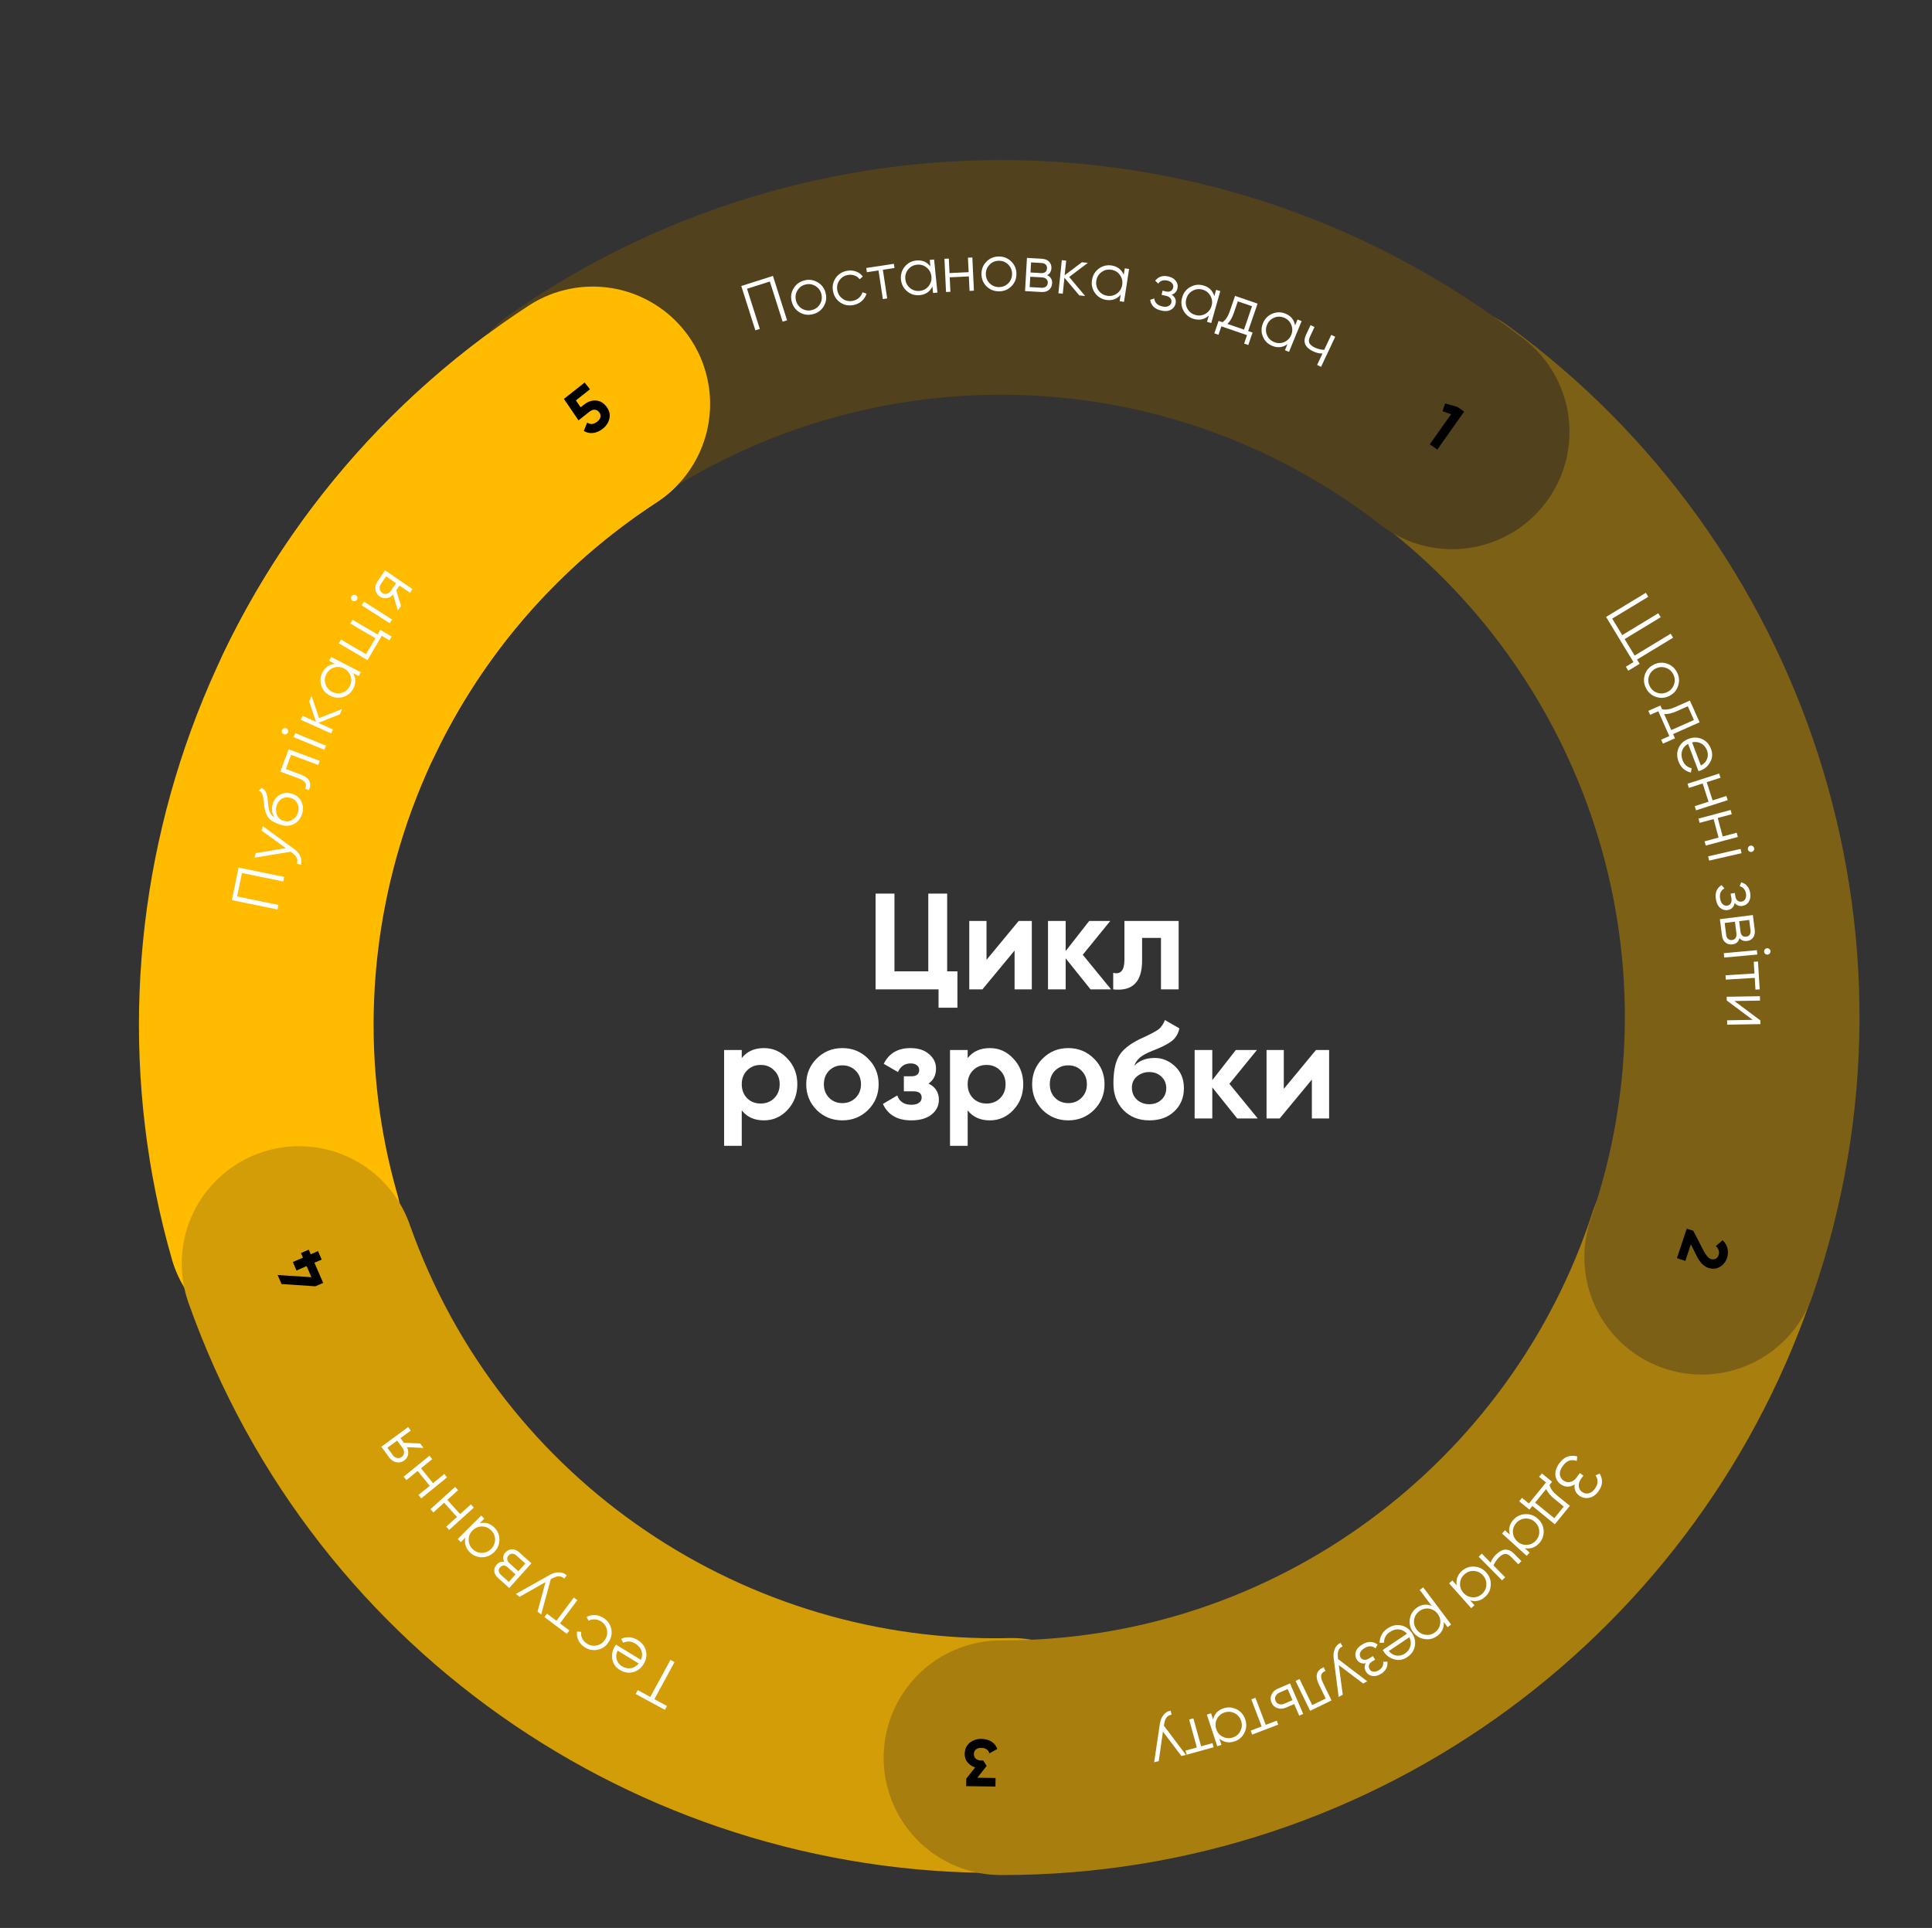 <svg width="494" height="493" viewBox="0 0 494 493" fill="none" xmlns="http://www.w3.org/2000/svg">
<rect x="0" y="0" width="494" height="493" fill="#333333" stroke="none"/>
<path d="M256.64 452.803C255.832 452.575 255.175 452.164 254.669 451.57C254.152 450.987 253.888 450.276 253.877 449.438C253.861 448.214 254.263 447.251 255.081 446.549C255.888 445.847 256.887 445.489 258.077 445.474C259.006 445.462 259.842 445.661 260.584 446.071C261.314 446.492 261.849 447.115 262.188 447.938L260.197 449.119C259.891 448.205 259.194 447.755 258.106 447.769C257.505 447.776 257.042 447.924 256.717 448.211C256.381 448.51 256.216 448.909 256.223 449.408C256.229 449.895 256.404 450.284 256.748 450.574C257.08 450.865 257.546 451.006 258.147 450.998L258.657 450.992L259.575 452.34L257.268 455.43L261.926 455.371L261.954 457.563L254.475 457.659L254.45 455.721L256.64 452.803Z" fill="black"/>
<path d="M151.565 103.281C80.225 149.869 50.53 236.184 72.778 313.704" stroke="#FFBB00" stroke-width="60" stroke-linecap="round"/>
<path d="M76.467 323.1C104.356 401.999 179.38 450.739 258.728 448.869" stroke="#D39D07" stroke-width="60" stroke-linecap="round"/>
<path d="M435.739 319.23C411.064 395.134 339.647 449.66 255.946 449.471" stroke="#A87F0E" stroke-width="60" stroke-linecap="round"/>
<path d="M435.113 321.496C462.786 241.238 433.171 155.083 367.965 107.56" stroke="#7C6016" stroke-width="60" stroke-linecap="round"/>
<path d="M371.31 110.434C304.19 58.454 213.088 58.834 147.142 105.326" stroke="#51421D" stroke-width="60" stroke-linecap="round"/>
<path d="M151.566 103.281C121.322 123.032 98.563 149.923 84.073 180.256" stroke="#FFBB00" stroke-width="60" stroke-linecap="round"/>
<path d="M242.184 248.38H244.809V257.69H239.979V253H223.879V228.5H228.709V248.38H237.354V228.5H242.184V248.38ZM260.469 235.5H263.829V253H259.419V243.06L251.194 253H247.834V235.5H252.244V245.44L260.469 235.5ZM284.101 253H278.851L272.481 245.055V253H267.966V235.5H272.481V243.2L278.501 235.5H283.891L276.856 244.145L284.101 253ZM301.37 235.5V253H296.855V239.84H292.025V245.685C292.025 251.098 289.563 253.537 284.64 253V248.765C285.573 248.998 286.285 248.847 286.775 248.31C287.265 247.75 287.51 246.793 287.51 245.44V235.5H301.37ZM195.333 268.01C197.69 268.01 199.697 268.908 201.353 270.705C203.033 272.478 203.873 274.66 203.873 277.25C203.873 279.84 203.033 282.033 201.353 283.83C199.697 285.603 197.69 286.49 195.333 286.49C192.883 286.49 190.993 285.638 189.663 283.935V293H185.148V268.5H189.663V270.565C190.993 268.862 192.883 268.01 195.333 268.01ZM191.028 280.82C191.938 281.73 193.093 282.185 194.493 282.185C195.893 282.185 197.048 281.73 197.958 280.82C198.892 279.887 199.358 278.697 199.358 277.25C199.358 275.803 198.892 274.625 197.958 273.715C197.048 272.782 195.893 272.315 194.493 272.315C193.093 272.315 191.938 272.782 191.028 273.715C190.118 274.625 189.663 275.803 189.663 277.25C189.663 278.697 190.118 279.887 191.028 280.82ZM221.968 283.83C220.171 285.603 217.978 286.49 215.388 286.49C212.798 286.49 210.604 285.603 208.808 283.83C207.034 282.033 206.148 279.84 206.148 277.25C206.148 274.66 207.034 272.478 208.808 270.705C210.604 268.908 212.798 268.01 215.388 268.01C217.978 268.01 220.171 268.908 221.968 270.705C223.764 272.478 224.663 274.66 224.663 277.25C224.663 279.84 223.764 282.033 221.968 283.83ZM211.993 280.715C212.903 281.625 214.034 282.08 215.388 282.08C216.741 282.08 217.873 281.625 218.783 280.715C219.693 279.805 220.148 278.65 220.148 277.25C220.148 275.85 219.693 274.695 218.783 273.785C217.873 272.875 216.741 272.42 215.388 272.42C214.034 272.42 212.903 272.875 211.993 273.785C211.106 274.695 210.663 275.85 210.663 277.25C210.663 278.65 211.106 279.805 211.993 280.715ZM237.41 277.075C239.184 277.938 240.07 279.327 240.07 281.24C240.07 282.733 239.452 283.982 238.215 284.985C236.979 285.988 235.24 286.49 233 286.49C229.454 286.49 227.039 285.09 225.755 282.29L229.43 280.12C229.99 281.707 231.192 282.5 233.035 282.5C233.875 282.5 234.517 282.337 234.96 282.01C235.427 281.683 235.66 281.24 235.66 280.68C235.66 279.607 234.972 279.07 233.595 279.07H231.11V275.22H233C234.354 275.22 235.03 274.683 235.03 273.61C235.03 273.097 234.832 272.688 234.435 272.385C234.039 272.082 233.514 271.93 232.86 271.93C231.344 271.93 230.259 272.665 229.605 274.135L225.965 272.035C227.295 269.352 229.57 268.01 232.79 268.01C234.797 268.01 236.384 268.523 237.55 269.55C238.74 270.553 239.335 271.778 239.335 273.225C239.335 274.928 238.694 276.212 237.41 277.075ZM253.097 268.01C255.454 268.01 257.461 268.908 259.117 270.705C260.797 272.478 261.637 274.66 261.637 277.25C261.637 279.84 260.797 282.033 259.117 283.83C257.461 285.603 255.454 286.49 253.097 286.49C250.647 286.49 248.757 285.638 247.427 283.935V293H242.912V268.5H247.427V270.565C248.757 268.862 250.647 268.01 253.097 268.01ZM248.792 280.82C249.702 281.73 250.857 282.185 252.257 282.185C253.657 282.185 254.812 281.73 255.722 280.82C256.656 279.887 257.122 278.697 257.122 277.25C257.122 275.803 256.656 274.625 255.722 273.715C254.812 272.782 253.657 272.315 252.257 272.315C250.857 272.315 249.702 272.782 248.792 273.715C247.882 274.625 247.427 275.803 247.427 277.25C247.427 278.697 247.882 279.887 248.792 280.82ZM279.731 283.83C277.935 285.603 275.741 286.49 273.151 286.49C270.561 286.49 268.368 285.603 266.571 283.83C264.798 282.033 263.911 279.84 263.911 277.25C263.911 274.66 264.798 272.478 266.571 270.705C268.368 268.908 270.561 268.01 273.151 268.01C275.741 268.01 277.935 268.908 279.731 270.705C281.528 272.478 282.426 274.66 282.426 277.25C282.426 279.84 281.528 282.033 279.731 283.83ZM269.756 280.715C270.666 281.625 271.798 282.08 273.151 282.08C274.505 282.08 275.636 281.625 276.546 280.715C277.456 279.805 277.911 278.65 277.911 277.25C277.911 275.85 277.456 274.695 276.546 273.785C275.636 272.875 274.505 272.42 273.151 272.42C271.798 272.42 270.666 272.875 269.756 273.785C268.87 274.695 268.426 275.85 268.426 277.25C268.426 278.65 268.87 279.805 269.756 280.715ZM293.898 286.49C291.144 286.49 288.916 285.603 287.213 283.83C285.533 282.057 284.693 279.805 284.693 277.075C284.693 274.088 285.136 271.79 286.023 270.18C286.909 268.547 288.694 267.065 291.378 265.735C291.774 265.548 292.334 265.292 293.058 264.965C293.781 264.615 294.271 264.37 294.528 264.23C294.808 264.09 295.181 263.88 295.648 263.6C296.114 263.32 296.441 263.075 296.628 262.865C296.838 262.632 297.059 262.34 297.293 261.99C297.526 261.64 297.713 261.255 297.853 260.835L301.563 262.97C301.259 264.393 300.571 265.502 299.498 266.295C298.448 267.065 296.861 267.858 294.738 268.675C293.244 269.258 292.159 269.842 291.483 270.425C290.806 271.008 290.316 271.708 290.013 272.525C291.319 271.195 293.069 270.53 295.263 270.53C297.199 270.53 298.926 271.242 300.443 272.665C301.959 274.065 302.718 275.932 302.718 278.265C302.718 280.668 301.901 282.64 300.268 284.18C298.658 285.72 296.534 286.49 293.898 286.49ZM290.678 281.17C291.541 281.963 292.603 282.36 293.863 282.36C295.123 282.36 296.161 281.975 296.978 281.205C297.794 280.435 298.203 279.455 298.203 278.265C298.203 277.075 297.794 276.095 296.978 275.325C296.161 274.532 295.111 274.135 293.828 274.135C292.684 274.135 291.658 274.497 290.748 275.22C289.861 275.943 289.418 276.912 289.418 278.125C289.418 279.362 289.838 280.377 290.678 281.17ZM321.596 286H316.346L309.976 278.055V286H305.461V268.5H309.976V276.2L315.996 268.5H321.386L314.351 277.145L321.596 286ZM336.485 268.5H339.845V286H335.435V276.06L327.21 286H323.85V268.5H328.26V278.44L336.485 268.5Z" fill="white"/>
<path d="M372.71 104.074L374.376 105.251L367.507 114.969L365.591 113.615L371.027 105.924L368.832 105.142L369.518 103.171L372.71 104.074Z" fill="black"/>
<path d="M431.299 314.17L432.96 314.725L435.639 319.904C436.255 321.065 436.864 321.746 437.466 321.947C437.907 322.095 438.308 322.073 438.67 321.884C439.029 321.705 439.28 321.4 439.423 320.97C439.707 320.121 439.476 319.345 438.731 318.642L440.452 317.138C441.108 317.751 441.529 318.459 441.715 319.262C441.9 320.065 441.86 320.864 441.595 321.66C441.254 322.681 440.639 323.449 439.749 323.965C438.871 324.484 437.889 324.562 436.803 324.2C435.632 323.808 434.634 322.788 433.811 321.139L432.34 318.192L430.923 322.433L428.779 321.716L431.299 314.17Z" fill="black"/>
<path d="M76.956 320.42L78.953 319.557L79.459 320.727L81.316 319.924L82.254 322.092L80.397 322.896L82.631 328.06L80.634 328.924L71.993 328.346L70.995 326.037L79.628 326.599L78.4 323.759L75.81 324.88L74.872 322.711L77.462 321.591L76.956 320.42Z" fill="black"/>
<path d="M149.427 103.396C150.326 102.687 151.296 102.361 152.338 102.419C153.373 102.468 154.27 102.973 155.029 103.934C155.787 104.894 156.056 105.902 155.835 106.957C155.623 108.006 155.05 108.899 154.116 109.636C153.36 110.233 152.56 110.591 151.715 110.709C150.87 110.828 150.058 110.66 149.281 110.206L150.128 108.042C150.949 108.606 151.805 108.537 152.694 107.835C153.165 107.463 153.442 107.064 153.525 106.637C153.609 106.196 153.497 105.779 153.187 105.387C152.885 105.005 152.514 104.8 152.074 104.772C151.633 104.745 151.19 104.907 150.746 105.258L147.917 107.491L144.192 102.007L149.489 97.824L150.848 99.545L147.259 102.379L148.467 104.155L149.427 103.396Z" fill="black"/>
<path d="M197.638 70.556L201.245 81.897L200.111 82.257L196.844 71.986L191.012 73.841L194.279 84.112L193.145 84.473L189.538 73.133L197.638 70.556Z" fill="white"/>
<path d="M210.623 78.32C209.999 79.357 209.083 80.029 207.875 80.338C206.668 80.647 205.536 80.497 204.48 79.89C203.432 79.268 202.752 78.348 202.441 77.129C202.13 75.91 202.286 74.783 202.91 73.746C203.542 72.695 204.463 72.016 205.67 71.707C206.878 71.399 208.006 71.555 209.054 72.176C210.11 72.784 210.793 73.697 211.105 74.916C211.416 76.135 211.256 77.269 210.623 78.32ZM205.06 78.934C205.846 79.4 206.695 79.517 207.606 79.284C208.517 79.051 209.206 78.542 209.672 77.756C210.135 76.959 210.251 76.105 210.018 75.194C209.785 74.282 209.275 73.594 208.49 73.128C207.701 72.651 206.851 72.529 205.94 72.761C205.028 72.994 204.341 73.509 203.878 74.306C203.412 75.092 203.295 75.94 203.528 76.852C203.761 77.763 204.272 78.457 205.06 78.934Z" fill="white"/>
<path d="M218.259 77.996C217.003 78.246 215.875 78.037 214.876 77.369C213.874 76.69 213.25 75.733 213.005 74.499C212.76 73.266 212.971 72.149 213.639 71.15C214.305 70.139 215.265 69.509 216.521 69.259C217.344 69.095 218.123 69.148 218.858 69.418C219.592 69.677 220.175 70.11 220.607 70.717L219.81 71.413C219.488 70.957 219.048 70.634 218.491 70.445C217.942 70.242 217.356 70.202 216.734 70.326C215.811 70.51 215.097 70.987 214.592 71.757C214.084 72.517 213.922 73.358 214.106 74.281C214.289 75.203 214.762 75.924 215.523 76.443C216.283 76.95 217.124 77.112 218.047 76.929C218.669 76.805 219.196 76.55 219.628 76.164C220.057 75.766 220.361 75.29 220.54 74.734L221.563 75.086C221.351 75.821 220.95 76.45 220.361 76.971C219.771 77.493 219.07 77.835 218.259 77.996Z" fill="white"/>
<path d="M228.554 67.457L228.717 68.532L225.741 68.983L226.852 76.311L225.742 76.479L224.632 69.151L221.657 69.602L221.494 68.526L228.554 67.457Z" fill="white"/>
<path d="M237.724 66.469L238.841 66.356L239.696 74.813L238.579 74.926L238.412 73.268C237.759 74.587 236.683 75.323 235.183 75.474C233.977 75.596 232.902 75.272 231.958 74.502C231.026 73.73 230.497 72.724 230.371 71.484C230.246 70.243 230.563 69.152 231.322 68.21C232.092 67.266 233.081 66.733 234.287 66.611C235.787 66.46 236.988 66.965 237.892 68.126L237.724 66.469ZM232.693 73.658C233.401 74.236 234.222 74.478 235.158 74.383C236.094 74.289 236.851 73.887 237.429 73.18C238.005 72.461 238.246 71.633 238.152 70.697C238.057 69.761 237.656 69.005 236.948 68.427C236.239 67.838 235.417 67.591 234.481 67.685C233.545 67.78 232.789 68.187 232.212 68.906C231.635 69.613 231.393 70.435 231.488 71.371C231.582 72.307 231.984 73.069 232.693 73.658Z" fill="white"/>
<path d="M247.5 65.893L248.621 65.84L249.026 74.33L247.905 74.384L247.729 70.682L242.838 70.915L243.015 74.617L241.894 74.67L241.489 66.18L242.61 66.126L242.786 69.828L247.677 69.595L247.5 65.893Z" fill="white"/>
<path d="M258.572 73.241C257.706 74.087 256.65 74.506 255.403 74.5C254.157 74.493 253.099 74.063 252.231 73.208C251.374 72.342 250.949 71.28 250.955 70.022C250.962 68.764 251.398 67.713 252.264 66.867C253.141 66.01 254.203 65.585 255.45 65.592C256.696 65.598 257.748 66.034 258.605 66.9C259.473 67.755 259.904 68.811 259.897 70.069C259.891 71.327 259.449 72.384 258.572 73.241ZM253.034 72.43C253.677 73.08 254.468 73.407 255.409 73.412C256.35 73.416 257.145 73.098 257.794 72.455C258.443 71.801 258.77 71.004 258.775 70.063C258.78 69.122 258.461 68.327 257.819 67.678C257.176 67.017 256.385 66.685 255.444 66.68C254.503 66.675 253.708 66.999 253.059 67.653C252.409 68.296 252.082 69.088 252.077 70.028C252.073 70.969 252.391 71.77 253.034 72.43Z" fill="white"/>
<path d="M267.746 70.382C268.654 70.775 269.08 71.464 269.023 72.448C268.983 73.138 268.718 73.696 268.228 74.122C267.75 74.537 267.081 74.72 266.221 74.67L262.097 74.432L262.587 65.946L266.372 66.165C267.198 66.212 267.825 66.464 268.252 66.92C268.681 67.365 268.876 67.921 268.837 68.589C268.788 69.437 268.424 70.035 267.746 70.382ZM266.309 67.251L263.644 67.097L263.495 69.677L266.16 69.831C267.144 69.887 267.662 69.475 267.713 68.592C267.736 68.196 267.623 67.883 267.376 67.653C267.14 67.412 266.784 67.278 266.309 67.251ZM266.284 73.584C266.782 73.613 267.168 73.516 267.442 73.293C267.727 73.071 267.882 72.745 267.907 72.315C267.93 71.919 267.812 71.6 267.553 71.358C267.307 71.106 266.935 70.965 266.437 70.936L263.433 70.763L263.28 73.41L266.284 73.584Z" fill="white"/>
<path d="M277.46 75.688L275.972 75.535L272.163 71.025L271.744 75.101L270.628 74.986L271.497 66.531L272.614 66.645L272.229 70.383L276.638 67.059L278.16 67.216L273.38 70.826L277.46 75.688Z" fill="white"/>
<path d="M287.595 68.619L288.704 68.791L287.397 77.19L286.288 77.018L286.544 75.371C285.58 76.483 284.353 76.923 282.864 76.691C281.665 76.505 280.707 75.92 279.988 74.936C279.281 73.955 279.023 72.848 279.215 71.616C279.406 70.384 279.988 69.408 280.96 68.688C281.944 67.969 283.035 67.703 284.233 67.889C285.723 68.121 286.758 68.913 287.339 70.265L287.595 68.619ZM280.912 74.306C281.451 75.044 282.185 75.485 283.115 75.629C284.044 75.774 284.878 75.577 285.616 75.038C286.355 74.487 286.797 73.748 286.942 72.818C287.086 71.889 286.889 71.055 286.35 70.317C285.813 69.569 285.079 69.122 284.15 68.977C283.22 68.833 282.386 69.036 281.647 69.586C280.909 70.125 280.468 70.859 280.323 71.788C280.179 72.718 280.375 73.557 280.912 74.306Z" fill="white"/>
<path d="M299.603 75.342C300.478 75.929 300.805 76.703 300.582 77.663C300.423 78.348 300.017 78.87 299.363 79.23C298.723 79.582 297.906 79.642 296.913 79.412C295.246 79.025 294.307 78.109 294.095 76.664L295.149 76.333C295.263 77.395 295.933 78.068 297.159 78.352C297.799 78.501 298.322 78.477 298.729 78.28C299.146 78.086 299.405 77.774 299.505 77.343C299.594 76.957 299.524 76.609 299.293 76.299C299.062 75.99 298.704 75.779 298.218 75.666L297.009 75.386L297.255 74.326L298.133 74.529C298.608 74.639 299.005 74.609 299.323 74.439C299.656 74.26 299.871 73.961 299.968 73.542C300.06 73.144 299.976 72.781 299.714 72.453C299.456 72.114 299.056 71.881 298.515 71.756C297.477 71.515 296.691 71.769 296.157 72.518L295.369 71.776C296.195 70.723 297.326 70.363 298.761 70.696C299.633 70.898 300.275 71.292 300.686 71.876C301.1 72.449 301.23 73.067 301.076 73.729C300.879 74.579 300.388 75.117 299.603 75.342Z" fill="white"/>
<path d="M310.944 74.123L312.024 74.428L309.71 82.608L308.631 82.302L309.084 80.699C307.992 81.686 306.721 81.974 305.271 81.564C304.104 81.234 303.223 80.537 302.629 79.474C302.045 78.414 301.923 77.284 302.262 76.084C302.602 74.885 303.298 73.986 304.35 73.389C305.413 72.794 306.528 72.662 307.695 72.992C309.146 73.402 310.077 74.314 310.491 75.726L310.944 74.123ZM303.622 78.96C304.068 79.757 304.743 80.284 305.649 80.54C306.554 80.796 307.405 80.701 308.202 80.255C309.003 79.799 309.531 79.118 309.787 78.213C310.043 77.307 309.948 76.456 309.503 75.659C309.06 74.85 308.386 74.318 307.481 74.062C306.576 73.806 305.723 73.906 304.922 74.363C304.125 74.809 303.598 75.484 303.342 76.39C303.086 77.295 303.179 78.151 303.622 78.96Z" fill="white"/>
<path d="M319.147 84.65L320.273 85.037L319.181 88.221L318.119 87.856L318.858 85.702L312.297 83.451L311.558 85.606L310.497 85.242L311.589 82.058L312.57 82.395C313.363 81.864 313.984 80.945 314.432 79.637L315.795 75.665L321.552 77.639L319.147 84.65ZM313.856 82.836L318.086 84.287L320.137 78.305L316.503 77.058L315.494 80.001C315.071 81.234 314.525 82.179 313.856 82.836Z" fill="white"/>
<path d="M331.774 81.691L332.813 82.116L329.592 89.982L328.553 89.557L329.185 88.015C327.989 88.872 326.693 89.015 325.298 88.444C324.176 87.985 323.379 87.193 322.909 86.07C322.449 84.951 322.455 83.814 322.927 82.66C323.399 81.507 324.192 80.692 325.305 80.217C326.429 79.747 327.551 79.741 328.674 80.201C330.069 80.772 330.892 81.782 331.143 83.232L331.774 81.691ZM323.954 85.671C324.307 86.514 324.919 87.113 325.789 87.469C326.66 87.826 327.516 87.828 328.359 87.475C329.206 87.111 329.807 86.494 330.164 85.624C330.52 84.753 330.522 83.897 330.169 83.054C329.82 82.201 329.211 81.596 328.34 81.24C327.47 80.883 326.611 80.887 325.764 81.25C324.921 81.603 324.322 82.215 323.965 83.085C323.609 83.956 323.605 84.818 323.954 85.671Z" fill="white"/>
<path d="M340.392 85.632L341.407 86.11L337.79 93.802L336.775 93.324L338.149 90.401C337.41 90.429 336.604 90.238 335.732 89.829C334.727 89.356 334.066 88.763 333.75 88.051C333.449 87.334 333.513 86.518 333.942 85.605L335.099 83.144L336.115 83.621L334.957 86.083C334.654 86.729 334.603 87.275 334.807 87.722C335.015 88.158 335.463 88.537 336.15 88.86C336.95 89.236 337.763 89.437 338.591 89.463L340.392 85.632Z" fill="white"/>
<path d="M418.582 168.655L419.243 169.745L416.336 171.508L415.719 170.49L417.667 169.309L410.661 157.752L420.837 151.583L421.454 152.601L412.237 158.188L414.793 162.404L424.01 156.817L424.627 157.834L415.41 163.421L417.966 167.637L427.182 162.05L427.799 163.068L418.582 168.655Z" fill="white"/>
<path d="M423.447 178.215C422.298 177.834 421.441 177.088 420.874 175.978C420.307 174.867 420.204 173.73 420.565 172.567C420.941 171.408 421.689 170.543 422.81 169.971C423.93 169.399 425.065 169.304 426.213 169.685C427.377 170.071 428.242 170.819 428.809 171.929C429.376 173.04 429.471 174.175 429.095 175.333C428.735 176.497 427.994 177.365 426.873 177.936C425.753 178.508 424.611 178.601 423.447 178.215ZM421.625 172.923C421.343 173.792 421.416 174.646 421.843 175.483C422.271 176.321 422.919 176.881 423.788 177.163C424.667 177.44 425.526 177.364 426.364 176.937C427.201 176.509 427.761 175.861 428.043 174.992C428.335 174.118 428.267 173.262 427.84 172.424C427.412 171.586 426.759 171.029 425.88 170.752C425.011 170.47 424.157 170.543 423.319 170.971C422.482 171.398 421.917 172.049 421.625 172.923Z" fill="white"/>
<path d="M427.798 187.711L428.281 188.799L425.205 190.165L424.75 189.14L426.832 188.215L424.016 181.877L421.934 182.801L421.478 181.776L424.555 180.409L424.976 181.357C425.904 181.577 427 181.406 428.264 180.845L432.101 179.14L434.572 184.702L427.798 187.711ZM425.528 182.6L427.343 186.686L433.122 184.119L431.562 180.607L428.719 181.87C427.528 182.4 426.464 182.643 425.528 182.6Z" fill="white"/>
<path d="M437.489 191.497C437.938 192.672 437.881 193.779 437.319 194.818C436.772 195.864 435.932 196.603 434.799 197.036C434.683 197.08 434.515 197.132 434.295 197.192L431.634 190.219C430.87 190.632 430.358 191.216 430.1 191.969C429.856 192.729 429.896 193.533 430.219 194.38C430.45 194.984 430.77 195.456 431.179 195.797C431.603 196.145 432.058 196.353 432.545 196.422L432.357 197.549C431.662 197.414 431.036 197.107 430.477 196.629C429.919 196.151 429.492 195.525 429.197 194.752C428.72 193.503 428.724 192.337 429.209 191.254C429.693 190.171 430.539 189.4 431.746 188.939C432.932 188.487 434.069 188.495 435.158 188.965C436.248 189.435 437.025 190.279 437.489 191.497ZM436.473 191.885C436.158 191.059 435.644 190.46 434.932 190.089C434.235 189.724 433.474 189.638 432.65 189.831L434.911 195.756C435.707 195.331 436.235 194.759 436.495 194.041C436.755 193.323 436.747 192.605 436.473 191.885Z" fill="white"/>
<path d="M441.424 203.535L441.767 204.603L433.676 207.207L433.332 206.139L436.86 205.003L435.36 200.343L431.833 201.478L431.489 200.41L439.58 197.806L439.924 198.874L436.396 200.01L437.896 204.67L441.424 203.535Z" fill="white"/>
<path d="M444.062 212.935L444.353 214.018L436.144 216.222L435.853 215.138L439.432 214.177L438.163 209.449L434.584 210.409L434.293 209.326L442.503 207.122L442.793 208.206L439.214 209.167L440.483 213.895L444.062 212.935Z" fill="white"/>
<path d="M447.292 217.734C447.102 217.614 446.982 217.444 446.931 217.223C446.881 217.002 446.915 216.797 447.035 216.607C447.154 216.417 447.324 216.297 447.545 216.246C447.766 216.196 447.972 216.23 448.162 216.349C448.352 216.469 448.472 216.639 448.523 216.86C448.573 217.081 448.539 217.286 448.419 217.476C448.3 217.666 448.13 217.787 447.909 217.837C447.688 217.888 447.482 217.853 447.292 217.734ZM436.763 218.971L445.05 217.078L445.3 218.172L437.013 220.065L436.763 218.971Z" fill="white"/>
<path d="M443.549 230.902C443.345 231.936 442.758 232.536 441.785 232.702C441.093 232.82 440.454 232.647 439.869 232.183C439.298 231.728 438.926 230.998 438.755 229.993C438.468 228.305 438.95 227.085 440.202 226.332L440.915 227.177C439.979 227.692 439.617 228.57 439.828 229.81C439.938 230.458 440.162 230.932 440.501 231.23C440.841 231.54 441.229 231.658 441.664 231.584C442.055 231.518 442.349 231.318 442.546 230.986C442.742 230.654 442.798 230.242 442.715 229.75L442.507 228.527L443.579 228.344L443.73 229.233C443.812 229.713 443.993 230.067 444.273 230.296C444.567 230.533 444.925 230.616 445.35 230.543C445.752 230.475 446.054 230.257 446.256 229.889C446.469 229.52 446.529 229.061 446.436 228.514C446.257 227.463 445.72 226.836 444.823 226.632L445.202 225.619C446.493 225.975 447.262 226.879 447.509 228.331C447.659 229.214 447.544 229.958 447.164 230.563C446.795 231.166 446.276 231.524 445.605 231.638C444.745 231.784 444.059 231.539 443.549 230.902Z" fill="white"/>
<path d="M444.773 239.863C444.55 240.828 443.95 241.371 442.971 241.492C442.285 241.578 441.688 241.418 441.181 241.013C440.687 240.618 440.386 239.993 440.28 239.138L439.769 235.039L448.204 233.988L448.672 237.75C448.775 238.571 448.64 239.233 448.269 239.736C447.909 240.238 447.397 240.53 446.733 240.613C445.89 240.718 445.236 240.468 444.773 239.863ZM447.593 237.885L447.263 235.236L444.699 235.555L445.029 238.204C445.15 239.182 445.65 239.617 446.527 239.508C446.921 239.459 447.208 239.292 447.39 239.006C447.584 238.731 447.652 238.357 447.593 237.885ZM441.359 239.003C441.421 239.498 441.586 239.86 441.854 240.09C442.124 240.33 442.473 240.424 442.9 240.371C443.294 240.322 443.586 240.148 443.777 239.85C443.981 239.562 444.053 239.171 443.991 238.676L443.619 235.69L440.988 236.018L441.359 239.003Z" fill="white"/>
<path d="M451.364 243.92C451.192 243.776 451.096 243.591 451.075 243.366C451.055 243.14 451.116 242.941 451.26 242.768C451.404 242.596 451.588 242.5 451.814 242.479C452.04 242.459 452.239 242.52 452.411 242.664C452.584 242.808 452.68 242.992 452.701 243.218C452.721 243.444 452.659 243.643 452.516 243.815C452.372 243.988 452.187 244.084 451.962 244.104C451.736 244.125 451.537 244.063 451.364 243.92ZM440.765 243.738L449.23 242.97L449.331 244.087L440.866 244.856L440.765 243.738Z" fill="white"/>
<path d="M449.943 252.989L448.857 253.055L448.674 250.052L441.276 250.504L441.207 249.384L448.605 248.932L448.422 245.928L449.508 245.862L449.943 252.989Z" fill="white"/>
<path d="M450.109 260.928L450.125 261.879L441.626 262.023L441.607 260.901L448.151 260.791L441.522 255.836L441.506 254.884L450.004 254.74L450.023 255.862L443.479 255.973L450.109 260.928Z" fill="white"/>
<path d="M402.636 379.583C402.048 379.967 401.441 380.156 400.815 380.149C400.189 380.142 399.597 379.935 399.038 379.528C398.232 378.941 397.788 378.155 397.706 377.17C397.626 376.201 397.957 375.208 398.697 374.191C399.364 373.275 400.104 372.692 400.916 372.443C401.729 372.193 402.523 372.19 403.3 372.433L403.167 373.597C402.595 373.363 401.995 373.319 401.37 373.466C400.746 373.629 400.158 374.091 399.604 374.852C399.057 375.603 398.803 376.308 398.842 376.967C398.89 377.633 399.189 378.166 399.738 378.566C400.288 378.966 400.873 379.098 401.492 378.96C402.113 378.837 402.668 378.442 403.155 377.773L403.955 376.674L404.862 377.334L404.312 378.09C403.838 378.74 403.626 379.378 403.676 380.003C403.726 380.628 404.012 381.131 404.534 381.511C405.047 381.884 405.601 382 406.195 381.858C406.791 381.732 407.323 381.348 407.79 380.706C408.651 379.525 408.714 378.379 407.979 377.269L409.027 376.813C409.44 377.478 409.638 378.197 409.622 378.97C409.599 379.753 409.291 380.551 408.697 381.367C408.037 382.274 407.247 382.82 406.327 383.005C405.416 383.197 404.58 383.017 403.82 382.463C402.858 381.763 402.463 380.802 402.636 379.583Z" fill="white"/>
<path d="M391.813 385.099L391.061 386.022L388.451 383.897L389.159 383.027L390.926 384.465L395.305 379.086L393.539 377.648L394.247 376.778L396.857 378.903L396.203 379.707C396.426 380.635 397.075 381.535 398.147 382.408L401.403 385.059L397.561 389.779L391.813 385.099ZM395.344 380.762L392.521 384.229L397.425 388.222L399.851 385.243L397.438 383.278C396.428 382.456 395.73 381.617 395.344 380.762Z" fill="white"/>
<path d="M391.112 397.013L390.358 397.843L384.064 392.13L384.819 391.299L386.052 392.419C385.655 391.002 385.963 389.735 386.976 388.619C387.791 387.722 388.807 387.243 390.024 387.184C391.233 387.134 392.299 387.528 393.222 388.366C394.145 389.204 394.64 390.227 394.706 391.435C394.765 392.652 394.386 393.709 393.571 394.607C392.558 395.723 391.327 396.152 389.878 395.893L391.112 397.013ZM390.042 388.303C389.129 388.347 388.357 388.717 387.724 389.414C387.092 390.11 386.798 390.915 386.842 391.827C386.894 392.747 387.269 393.523 387.965 394.156C388.662 394.788 389.466 395.082 390.379 395.038C391.3 395.002 392.076 394.635 392.709 393.939C393.341 393.242 393.631 392.434 393.578 391.514C393.534 390.601 393.164 389.829 392.468 389.197C391.771 388.564 390.962 388.266 390.042 388.303Z" fill="white"/>
<path d="M384.863 403.325L384.066 404.114L378.088 398.071L378.886 397.282L381.157 399.578C381.385 398.874 381.842 398.183 382.527 397.506C383.316 396.725 384.1 396.308 384.878 396.256C385.655 396.221 386.399 396.561 387.108 397.278L389.021 399.212L388.223 400.001L386.31 398.067C385.808 397.56 385.313 397.325 384.824 397.362C384.343 397.408 383.832 397.697 383.292 398.231C382.664 398.853 382.195 399.548 381.887 400.315L384.863 403.325Z" fill="white"/>
<path d="M377.015 410.486L376.176 411.232L370.529 404.878L371.368 404.133L372.475 405.378C372.231 403.927 372.673 402.701 373.799 401.699C374.706 400.894 375.767 400.527 376.983 400.598C378.19 400.677 379.208 401.183 380.036 402.115C380.865 403.047 381.247 404.117 381.184 405.325C381.112 406.541 380.623 407.552 379.717 408.358C378.59 409.359 377.321 409.653 375.908 409.241L377.015 410.486ZM376.881 401.712C375.969 401.658 375.162 401.944 374.458 402.569C373.755 403.194 373.377 403.962 373.323 404.874C373.277 405.795 373.566 406.607 374.191 407.31C374.816 408.013 375.585 408.391 376.497 408.445C377.416 408.507 378.228 408.226 378.931 407.601C379.634 406.976 380.008 406.203 380.055 405.283C380.108 404.371 379.823 403.563 379.198 402.86C378.573 402.157 377.801 401.774 376.881 401.712Z" fill="white"/>
<path d="M367.525 418.308C366.554 419.036 365.471 419.31 364.274 419.13C363.068 418.958 362.091 418.373 361.344 417.375C360.596 416.378 360.308 415.276 360.481 414.07C360.644 412.871 361.211 411.908 362.181 411.181C363.387 410.277 364.677 410.089 366.051 410.617L363.012 406.564L363.91 405.891L371.048 415.412L370.15 416.085L369.151 414.752C369.273 416.219 368.731 417.404 367.525 418.308ZM365.387 411.348C364.483 411.219 363.655 411.436 362.902 412C362.149 412.564 361.708 413.299 361.579 414.203C361.456 415.117 361.677 415.95 362.241 416.702C362.806 417.455 363.54 417.896 364.444 418.025C365.355 418.164 366.187 417.951 366.94 417.387C367.693 416.822 368.13 416.084 368.253 415.17C368.382 414.266 368.165 413.437 367.601 412.685C367.036 411.932 366.299 411.486 365.387 411.348Z" fill="white"/>
<path d="M359.823 423.751C358.778 424.452 357.686 424.645 356.548 424.33C355.406 424.031 354.497 423.379 353.822 422.371C353.752 422.268 353.664 422.116 353.557 421.915L359.755 417.758C359.181 417.106 358.498 416.739 357.706 416.656C356.91 416.589 356.136 416.808 355.383 417.313C354.847 417.672 354.458 418.09 354.217 418.565C353.973 419.056 353.872 419.547 353.915 420.037L352.774 420.106C352.75 419.399 352.908 418.72 353.249 418.068C353.59 417.417 354.104 416.86 354.791 416.4C355.902 415.655 357.039 415.397 358.203 415.627C359.367 415.856 360.308 416.507 361.028 417.581C361.735 418.635 361.981 419.745 361.767 420.912C361.554 422.079 360.905 423.025 359.823 423.751ZM359.217 422.847C359.951 422.355 360.419 421.72 360.622 420.943C360.821 420.182 360.734 419.422 360.361 418.662L355.094 422.193C355.687 422.874 356.362 423.26 357.12 423.353C357.878 423.445 358.577 423.276 359.217 422.847Z" fill="white"/>
<path d="M349.221 425.318C348.184 425.51 347.41 425.185 346.898 424.342C346.533 423.742 346.459 423.084 346.674 422.37C346.886 421.671 347.428 421.057 348.3 420.527C349.763 419.639 351.075 419.637 352.236 420.523L351.713 421.497C350.89 420.817 349.94 420.804 348.865 421.457C348.303 421.798 347.945 422.181 347.792 422.606C347.629 423.036 347.663 423.44 347.892 423.818C348.098 424.157 348.392 424.357 348.773 424.417C349.154 424.477 349.558 424.378 349.984 424.119L351.045 423.474L351.61 424.404L350.84 424.872C350.423 425.125 350.16 425.424 350.051 425.769C349.939 426.129 349.994 426.493 350.218 426.861C350.43 427.21 350.744 427.41 351.16 427.462C351.582 427.524 352.03 427.411 352.505 427.123C353.415 426.57 353.8 425.839 353.659 424.93L354.741 424.909C354.886 426.24 354.329 427.288 353.07 428.053C352.304 428.517 351.571 428.685 350.868 428.554C350.172 428.434 349.647 428.083 349.294 427.502C348.841 426.756 348.817 426.028 349.221 425.318Z" fill="white"/>
<path d="M343.33 433.355L342.286 433.927L341.017 424.039C340.902 423.145 340.998 422.343 341.306 421.631C341.599 420.915 342.087 420.403 342.77 420.093L343.277 421.017C342.328 421.408 341.93 422.298 342.084 423.687L342.143 424.255L349.592 429.925L348.548 430.496L342.322 425.785L343.33 433.355Z" fill="white"/>
<path d="M334.993 437.481L331.272 429.839L332.281 429.348L335.526 436.012L338.98 434.33L337.32 430.921C336.7 429.648 336.518 428.652 336.774 427.935C337.019 427.223 337.58 426.692 338.455 426.341L338.917 427.289C338.306 427.51 337.945 427.856 337.834 428.327C337.712 428.802 337.877 429.503 338.329 430.43L340.465 434.817L334.993 437.481Z" fill="white"/>
<path d="M328.776 436.673C328.048 436.988 327.335 437.026 326.638 436.784C325.935 436.558 325.43 436.091 325.123 435.384C324.817 434.677 324.819 433.984 325.13 433.306C325.436 432.643 325.952 432.153 326.68 431.838L329.846 430.465L333.227 438.264L332.197 438.71L330.913 435.747L328.776 436.673ZM327.113 432.836C326.676 433.025 326.363 433.315 326.174 433.706C325.975 434.101 325.968 434.512 326.153 434.938C326.337 435.364 326.642 435.64 327.067 435.765C327.481 435.894 327.906 435.864 328.343 435.675L330.48 434.748L329.25 431.91L327.113 432.836Z" fill="white"/>
<path d="M320.175 443.556L319.787 442.54L322.597 441.466L319.952 434.542L321 434.142L323.645 441.066L326.456 439.992L326.845 441.008L320.175 443.556Z" fill="white"/>
<path d="M312.31 446.18L311.244 446.531L308.591 438.456L309.657 438.105L310.177 439.688C310.53 438.26 311.423 437.31 312.855 436.839C314.007 436.461 315.127 436.546 316.214 437.096C317.291 437.649 318.023 438.517 318.413 439.702C318.802 440.886 318.727 442.02 318.188 443.104C317.639 444.191 316.788 444.924 315.636 445.302C314.204 445.773 312.922 445.538 311.79 444.598L312.31 446.18ZM315.678 438.077C314.862 437.665 314.008 437.606 313.114 437.9C312.221 438.193 311.568 438.748 311.156 439.563C310.747 440.389 310.69 441.249 310.983 442.143C311.277 443.037 311.832 443.689 312.647 444.101C313.466 444.524 314.322 444.589 315.216 444.295C316.109 444.002 316.761 443.442 317.169 442.615C317.581 441.8 317.64 440.946 317.347 440.052C317.053 439.158 316.497 438.5 315.678 438.077Z" fill="white"/>
<path d="M303.424 448.698L303.134 447.649L306.034 446.846L304.056 439.703L305.137 439.404L307.115 446.547L310.015 445.744L310.305 446.793L303.424 448.698Z" fill="white"/>
<path d="M296.274 450.359L295.114 450.626L296.575 440.764C296.707 439.873 297.017 439.127 297.507 438.526C297.983 437.916 298.592 437.555 299.333 437.442L299.57 438.469C298.55 438.588 297.926 439.336 297.697 440.715L297.6 441.278L303.231 448.756L302.072 449.023L297.358 442.799L296.274 450.359Z" fill="white"/>
<path d="M162.534 433.172L163.069 432.186L166.282 433.929L171.423 424.457L172.469 425.024L167.327 434.497L170.54 436.24L170.005 437.227L162.534 433.172Z" fill="white"/>
<path d="M158.47 427.018C157.395 426.363 156.762 425.453 156.57 424.288C156.363 423.126 156.574 422.027 157.206 420.992C157.27 420.885 157.372 420.741 157.509 420.559L163.881 424.444C164.233 423.649 164.28 422.875 164.023 422.121C163.75 421.371 163.227 420.76 162.453 420.288C161.901 419.952 161.359 419.774 160.827 419.755C160.279 419.739 159.791 419.853 159.363 420.097L158.822 419.09C159.454 418.772 160.138 418.631 160.872 418.667C161.606 418.704 162.327 418.937 163.033 419.368C164.175 420.064 164.886 420.988 165.166 422.141C165.445 423.293 165.249 424.421 164.576 425.524C163.916 426.608 163.011 427.298 161.862 427.593C160.713 427.888 159.583 427.697 158.47 427.018ZM159.036 426.089C159.791 426.549 160.563 426.708 161.353 426.566C162.128 426.428 162.782 426.03 163.315 425.373L157.901 422.072C157.531 422.896 157.464 423.671 157.698 424.398C157.932 425.124 158.378 425.688 159.036 426.089Z" fill="white"/>
<path d="M154.392 413.776C155.451 414.496 156.093 415.447 156.317 416.628C156.536 417.818 156.291 418.933 155.583 419.973C154.876 421.014 153.931 421.646 152.75 421.871C151.563 422.105 150.44 421.861 149.381 421.141C148.688 420.669 148.179 420.077 147.856 419.363C147.526 418.659 147.426 417.94 147.556 417.206L148.611 417.286C148.512 417.835 148.59 418.375 148.846 418.906C149.086 419.439 149.468 419.884 149.993 420.241C150.771 420.771 151.612 420.945 152.516 420.765C153.413 420.594 154.126 420.12 154.656 419.342C155.185 418.565 155.367 417.722 155.203 416.815C155.032 415.918 154.558 415.205 153.78 414.676C153.255 414.319 152.704 414.122 152.126 414.085C151.541 414.057 150.989 414.175 150.468 414.437L150 413.461C150.673 413.097 151.403 412.942 152.188 412.996C152.973 413.051 153.708 413.311 154.392 413.776Z" fill="white"/>
<path d="M139.216 413.511L139.869 412.64L142.276 414.445L146.723 408.516L147.62 409.189L143.174 415.119L145.581 416.924L144.928 417.794L139.216 413.511Z" fill="white"/>
<path d="M132.841 408.336L131.92 407.582L140.612 402.7C141.397 402.259 142.178 402.048 142.953 402.067C143.726 402.07 144.385 402.33 144.928 402.847L144.26 403.663C143.543 402.93 142.569 402.895 141.338 403.558L140.834 403.826L138.368 412.856L137.447 412.102L139.482 404.565L132.841 408.336Z" fill="white"/>
<path d="M128.943 399.389C128.478 398.516 128.575 397.712 129.233 396.978C129.695 396.463 130.25 396.192 130.899 396.165C131.531 396.139 132.168 396.413 132.809 396.988L135.884 399.747L130.209 406.074L127.387 403.543C126.771 402.99 126.438 402.402 126.388 401.779C126.331 401.164 126.525 400.608 126.972 400.11C127.539 399.477 128.196 399.237 128.943 399.389ZM128.113 402.733L130.1 404.515L131.825 402.591L129.839 400.809C129.105 400.151 128.443 400.151 127.852 400.809C127.587 401.104 127.48 401.419 127.53 401.753C127.565 402.088 127.759 402.415 128.113 402.733ZM132.083 397.798C131.712 397.465 131.35 397.3 130.997 397.303C130.635 397.299 130.311 397.457 130.023 397.778C129.758 398.073 129.651 398.396 129.703 398.746C129.738 399.097 129.941 399.439 130.312 399.772L132.552 401.781L134.323 399.807L132.083 397.798Z" fill="white"/>
<path d="M117.834 394.355L117.039 393.563L123.042 387.545L123.837 388.337L122.66 389.517C124.094 389.186 125.345 389.554 126.412 390.618C127.27 391.474 127.7 392.512 127.702 393.73C127.695 394.94 127.252 395.986 126.372 396.869C125.491 397.752 124.446 398.198 123.236 398.207C122.018 398.209 120.979 397.781 120.121 396.925C119.054 395.86 118.683 394.611 119.01 393.176L117.834 394.355ZM126.584 393.695C126.583 392.782 126.249 391.993 125.583 391.328C124.917 390.664 124.128 390.332 123.214 390.334C122.292 390.343 121.499 390.68 120.835 391.346C120.171 392.012 119.839 392.802 119.84 393.716C119.833 394.637 120.163 395.43 120.829 396.095C121.495 396.759 122.289 397.086 123.21 397.077C124.124 397.076 124.913 396.743 125.577 396.077C126.242 395.411 126.577 394.617 126.584 393.695Z" fill="white"/>
<path d="M110.813 386.748L110.062 385.915L116.373 380.222L117.125 381.055L114.373 383.537L117.652 387.173L120.404 384.69L121.156 385.523L114.844 391.217L114.093 390.384L116.845 387.901L113.565 384.266L110.813 386.748Z" fill="white"/>
<path d="M103.917 378.475L103.21 377.604L109.81 372.248L110.517 373.12L107.639 375.455L110.724 379.257L113.602 376.922L114.309 377.793L107.708 383.148L107.001 382.277L109.879 379.942L106.794 376.14L103.917 378.475Z" fill="white"/>
<path d="M97.509 369.948L104.361 364.918L105.025 365.822L102.394 367.754L103.259 368.932L107.439 369.111L108.284 370.262L104.036 370.049C104.357 370.657 104.46 371.277 104.347 371.908C104.234 372.54 103.904 373.057 103.356 373.459C102.734 373.915 102.066 374.068 101.352 373.918C100.621 373.765 100.021 373.369 99.551 372.73L97.509 369.948ZM102.922 370.255L101.544 368.378L99.05 370.209L100.428 372.086C100.71 372.47 101.066 372.715 101.495 372.821C101.918 372.918 102.317 372.83 102.692 372.555C103.066 372.28 103.27 371.926 103.304 371.493C103.331 371.051 103.204 370.639 102.922 370.255Z" fill="white"/>
<path d="M61.002 221.851L72.661 224.236L72.422 225.402L61.863 223.242L60.636 229.238L71.196 231.398L70.957 232.564L59.299 230.179L61.002 221.851Z" fill="white"/>
<path d="M66.893 212.407L67.194 211.256L75.254 217.124C75.982 217.654 76.499 218.276 76.804 218.988C77.124 219.692 77.162 220.399 76.918 221.109L75.898 220.842C76.266 219.884 75.892 218.984 74.777 218.141L74.323 217.794L65.087 219.315L65.388 218.164L73.087 216.874L66.893 212.407Z" fill="white"/>
<path d="M77.248 208.129C76.883 209.298 76.196 210.152 75.185 210.692C74.163 211.228 73.036 211.304 71.802 210.92C70.417 210.489 69.421 209.953 68.813 209.312C68.195 208.669 67.778 207.625 67.563 206.181C67.518 205.906 67.475 205.548 67.434 205.108C67.396 204.657 67.359 204.319 67.322 204.094C67.289 203.858 67.234 203.598 67.156 203.312C67.068 203.024 66.945 202.79 66.787 202.61C66.63 202.43 66.421 202.282 66.16 202.165L66.91 201.473C67.156 201.597 67.373 201.759 67.56 201.96C67.746 202.161 67.888 202.353 67.985 202.538C68.085 202.711 68.177 202.971 68.259 203.317C68.333 203.649 68.383 203.908 68.408 204.094C68.426 204.266 68.456 204.572 68.496 205.012C68.541 205.441 68.57 205.729 68.584 205.876C68.672 206.734 68.84 207.398 69.085 207.866C69.32 208.331 69.696 208.727 70.211 209.053C69.839 208.534 69.627 207.957 69.575 207.324C69.515 206.676 69.57 206.082 69.738 205.541C70.075 204.459 70.71 203.677 71.644 203.196C72.57 202.701 73.584 202.626 74.688 202.969C75.781 203.31 76.572 203.972 77.061 204.955C77.543 205.924 77.605 206.982 77.248 208.129ZM76.176 207.795C76.439 206.951 76.4 206.18 76.06 205.48C75.713 204.766 75.144 204.287 74.354 204.041C73.553 203.791 72.818 203.847 72.148 204.208C71.47 204.555 70.998 205.156 70.732 206.011C70.492 206.779 70.519 207.553 70.81 208.332C71.091 209.108 71.631 209.62 72.432 209.87C73.254 210.126 74.018 210.055 74.724 209.658C75.433 209.249 75.917 208.628 76.176 207.795Z" fill="white"/>
<path d="M73.8 191.6L81.768 194.56L81.377 195.612L74.429 193.031L73.091 196.633L76.645 197.953C77.973 198.446 78.792 199.04 79.102 199.735C79.416 200.42 79.378 201.192 78.986 202.05L77.998 201.683C78.287 201.101 78.309 200.602 78.065 200.184C77.825 199.757 77.222 199.363 76.255 199.004L71.681 197.306L73.8 191.6Z" fill="white"/>
<path d="M73.616 186.669C73.702 186.876 73.702 187.085 73.616 187.294C73.53 187.504 73.383 187.652 73.176 187.739C72.969 187.825 72.761 187.825 72.551 187.739C72.341 187.653 72.193 187.506 72.107 187.299C72.02 187.092 72.02 186.884 72.106 186.674C72.193 186.464 72.339 186.316 72.546 186.23C72.753 186.143 72.962 186.143 73.171 186.229C73.381 186.316 73.529 186.462 73.616 186.669ZM82.931 191.73L75.069 188.498L75.496 187.461L83.358 190.692L82.931 191.73Z" fill="white"/>
<path d="M87.49 181.297L86.874 182.66L81.391 184.847L85.125 186.534L84.663 187.556L76.916 184.058L77.378 183.035L80.802 184.581L79.043 179.348L79.673 177.953L81.586 183.63L87.49 181.297Z" fill="white"/>
<path d="M84.178 169.001L84.69 168.002L92.255 171.878L91.743 172.877L90.261 172.117C91.014 173.382 91.046 174.685 90.359 176.026C89.806 177.105 88.95 177.832 87.791 178.206C86.636 178.569 85.505 178.467 84.395 177.899C83.286 177.33 82.541 176.471 82.162 175.322C81.789 174.163 81.878 173.043 82.431 171.964C83.118 170.623 84.195 169.888 85.661 169.761L84.178 169.001ZM87.482 177.131C88.351 176.85 89.001 176.291 89.43 175.454C89.859 174.617 89.933 173.764 89.652 172.894C89.362 172.02 88.798 171.368 87.961 170.939C87.124 170.51 86.27 170.436 85.401 170.716C84.521 170.991 83.867 171.547 83.438 172.385C83.009 173.222 82.94 174.078 83.231 174.952C83.511 175.822 84.07 176.471 84.907 176.9C85.744 177.329 86.602 177.406 87.482 177.131Z" fill="white"/>
<path d="M96.553 162.239L97.241 161.066L100.145 162.767L99.578 163.735L97.612 162.584L93.969 168.803L86.635 164.506L87.202 163.538L93.597 167.285L95.986 163.207L89.591 159.46L90.158 158.492L96.553 162.239Z" fill="white"/>
<path d="M91.374 152.743C91.423 152.962 91.386 153.167 91.264 153.358C91.143 153.55 90.972 153.669 90.753 153.718C90.534 153.766 90.329 153.73 90.138 153.608C89.947 153.486 89.827 153.316 89.778 153.097C89.73 152.878 89.766 152.672 89.888 152.481C90.01 152.29 90.18 152.17 90.4 152.122C90.619 152.073 90.824 152.11 91.015 152.232C91.206 152.354 91.326 152.524 91.374 152.743ZM99.65 159.369L92.483 154.8L93.085 153.854L100.253 158.422L99.65 159.369Z" fill="white"/>
<path d="M98.465 145.846L105.475 150.652L104.841 151.578L102.149 149.732L101.322 150.938L102.534 154.943L101.726 156.12L100.525 152.04C100.056 152.543 99.505 152.846 98.872 152.948C98.239 153.049 97.642 152.908 97.081 152.523C96.445 152.088 96.081 151.508 95.986 150.783C95.889 150.043 96.065 149.346 96.513 148.692L98.465 145.846ZM99.962 151.057L101.279 149.136L98.728 147.386L97.41 149.307C97.141 149.7 97.028 150.116 97.069 150.557C97.117 150.988 97.332 151.335 97.716 151.598C98.099 151.861 98.5 151.937 98.92 151.826C99.346 151.706 99.693 151.449 99.962 151.057Z" fill="white"/>
<path d="M249.341 451.945C248.54 451.696 247.894 451.268 247.403 450.661C246.901 450.065 246.656 449.348 246.667 448.509C246.683 447.285 247.11 446.333 247.946 445.653C248.771 444.972 249.779 444.64 250.969 444.656C251.898 444.668 252.728 444.889 253.459 445.318C254.179 445.759 254.697 446.395 255.015 447.226L252.994 448.355C252.711 447.433 252.026 446.965 250.938 446.951C250.337 446.943 249.871 447.078 249.539 447.357C249.195 447.647 249.019 448.042 249.013 448.54C249.006 449.028 249.171 449.421 249.507 449.72C249.832 450.019 250.294 450.173 250.895 450.181L251.405 450.187L252.288 451.559L249.901 454.588L254.559 454.65L254.53 456.843L247.05 456.743L247.076 454.805L249.341 451.945Z" fill="black"/>
</svg>
